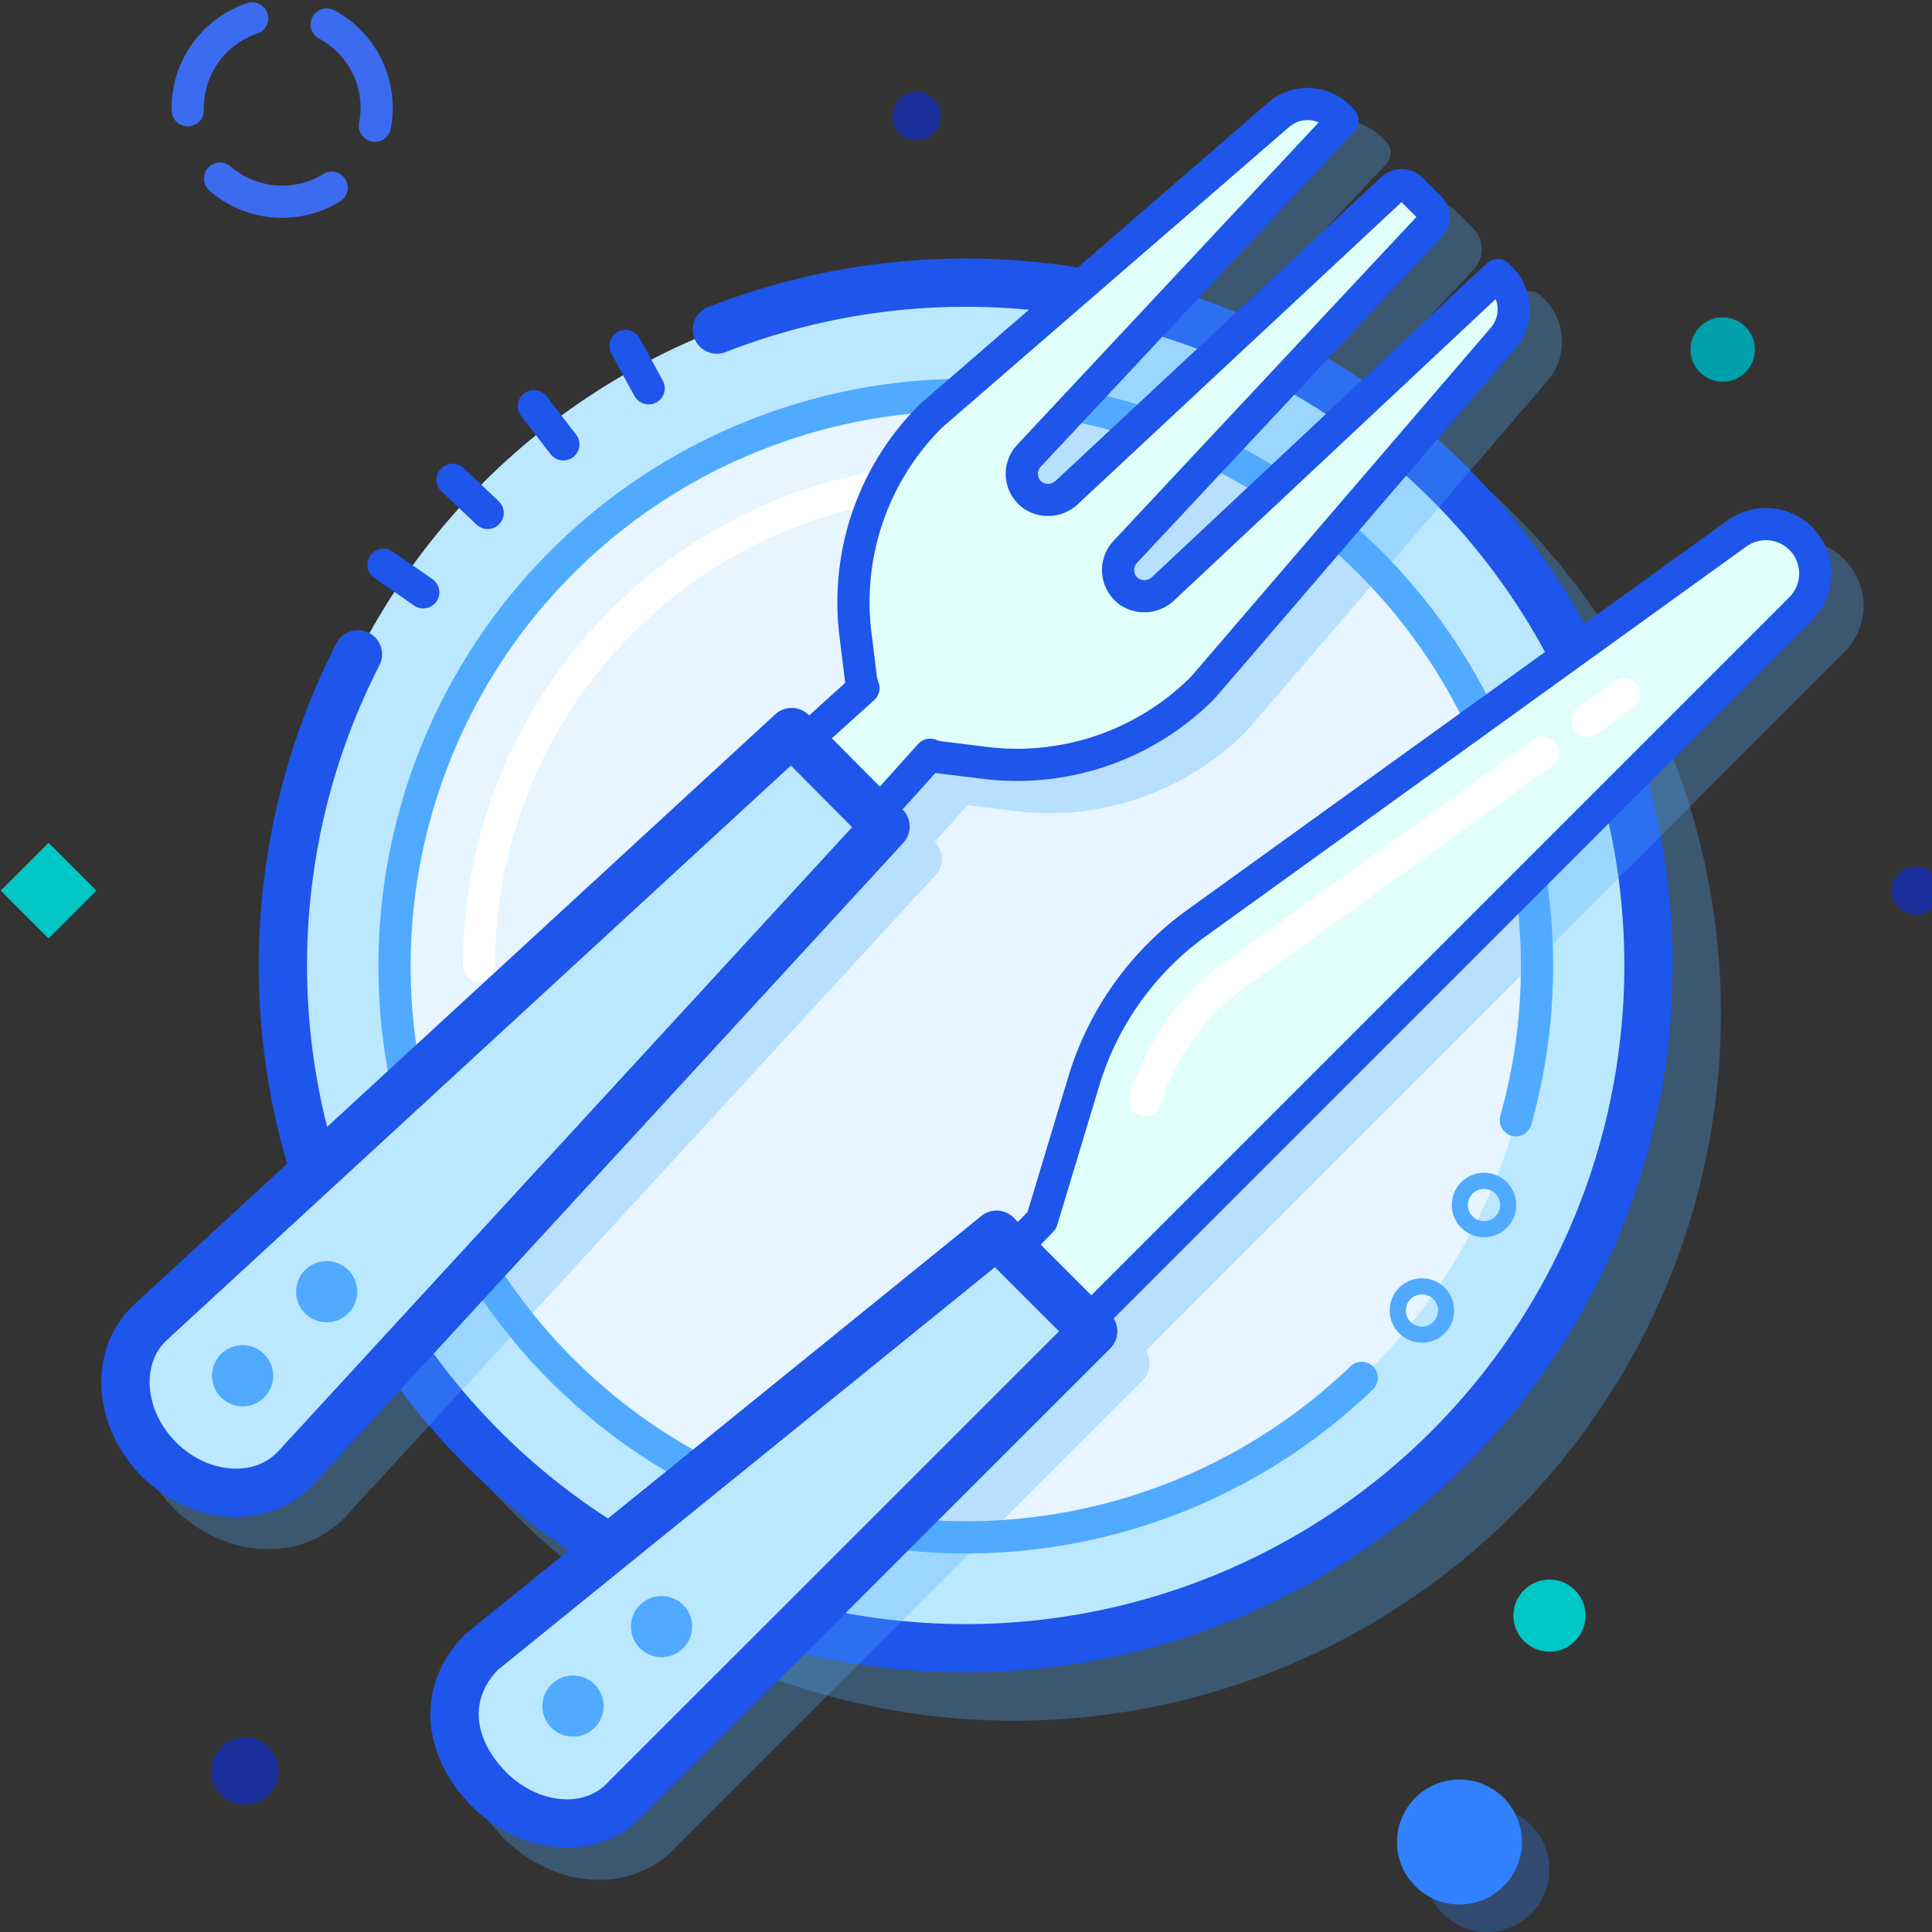 <svg xmlns="http://www.w3.org/2000/svg" viewBox="0 0 120 120"><rect x="0" y="0" width="120" height="120" fill="#333333" stroke="none"/><defs><style>.cls-1{isolation:isolate;}.cls-2,.cls-3{fill:#3181ff;}.cls-2,.cls-8{opacity:0.3;}.cls-4{fill:#00c6c6;}.cls-10,.cls-11,.cls-12,.cls-13,.cls-16,.cls-17,.cls-18,.cls-5{fill:none;stroke-linecap:round;}.cls-5{stroke:#3b6bee;}.cls-10,.cls-12,.cls-16,.cls-17,.cls-19,.cls-21,.cls-5{stroke-width:2px;}.cls-6{fill:#192d9b;stroke:#192d9b;}.cls-11,.cls-6{stroke-miterlimit:10;}.cls-7{fill:#00a0aa;}.cls-8{mix-blend-mode:multiply;}.cls-19,.cls-20,.cls-9{fill:#50aaff;}.cls-10,.cls-11,.cls-12,.cls-13,.cls-19,.cls-20{stroke:#50aaff;}.cls-10,.cls-13,.cls-16,.cls-18{stroke-miterlimit:2.61;}.cls-12,.cls-17,.cls-19,.cls-20,.cls-21,.cls-22{stroke-linejoin:round;}.cls-13,.cls-18,.cls-20,.cls-22{stroke-width:3px;}.cls-14,.cls-22{fill:#bbe8ff;}.cls-15{fill:#e6f5ff;}.cls-16{stroke:#fff;}.cls-17,.cls-18,.cls-21,.cls-22{stroke:#1e55eb;}.cls-21{fill:#e1fffa;}</style></defs><title>food</title><g class="cls-1"><g id="Food"><g id="sparkles"><circle class="cls-2" cx="92.36" cy="116.12" r="3.88"/><circle class="cls-3" cx="90.65" cy="114.41" r="3.88"/><rect class="cls-4" x="0.91" y="53.22" width="4.2" height="4.2" transform="translate(-38.23 18.33) rotate(-45)"/><path class="cls-5" d="M20.6,11.66a5.88,5.88,0,0,1-6.93-.57"/><path class="cls-5" d="M11.66,6.85a5.89,5.89,0,0,1,4-5.71"/><path class="cls-5" d="M20.29,1.52a5.88,5.88,0,0,1,3,6.29"/><circle class="cls-4" cx="96.24" cy="100.35" r="2.24"/><circle class="cls-6" cx="15.22" cy="110" r="1.59"/><circle class="cls-6" cx="56.93" cy="7.21" r="1"/><circle class="cls-6" cx="119" cy="55.32" r="1"/><circle class="cls-7" cx="107" cy="21.71" r="2"/></g><g id="plate"><g class="cls-8"><circle class="cls-9" cx="63" cy="63" r="42.43"/><circle class="cls-9" cx="63" cy="63" r="35.47"/><path class="cls-10" d="M87.58,88.58a35.48,35.48,0,1,1,9.57-16"/><path class="cls-11" d="M94.55,79.21a1.5,1.5,0,0,1,1.25-2.73,1.5,1.5,0,1,1-1.25,2.73Z"/><path class="cls-11" d="M90.37,85.56a1.5,1.5,0,0,1,1.81-2.39,1.5,1.5,0,1,1-1.81,2.39Z"/><path class="cls-10" d="M32.75,63A30.25,30.25,0,0,1,63,32.75"/><line class="cls-12" x1="26.82" y1="38.08" x2="29.29" y2="39.79"/><line class="cls-12" x1="31.11" y1="32.8" x2="33.29" y2="34.86"/><line class="cls-12" x1="36.16" y1="28.23" x2="37.99" y2="30.6"/><line class="cls-12" x1="41.85" y1="24.49" x2="43.29" y2="27.12"/><path class="cls-13" d="M47.53,23.47a42.41,42.41,0,1,1-22.3,20.17"/></g><circle class="cls-14" cx="60" cy="60" r="42.43"/><circle class="cls-15" cx="60" cy="60" r="35.47"/><path class="cls-10" d="M84.58,85.58a35.48,35.48,0,1,1,9.57-16"/><path class="cls-11" d="M91.55,76.21a1.5,1.5,0,0,1,1.25-2.73,1.5,1.5,0,1,1-1.25,2.73Z"/><path class="cls-11" d="M87.37,82.56a1.5,1.5,0,0,1,1.81-2.39,1.5,1.5,0,1,1-1.81,2.39Z"/><path class="cls-16" d="M29.75,60A30.25,30.25,0,0,1,60,29.75"/><line class="cls-17" x1="23.82" y1="35.08" x2="26.29" y2="36.79"/><line class="cls-17" x1="28.11" y1="29.8" x2="30.29" y2="31.86"/><line class="cls-17" x1="33.16" y1="25.23" x2="34.99" y2="27.6"/><line class="cls-17" x1="38.85" y1="21.49" x2="40.29" y2="24.12"/><path class="cls-18" d="M44.53,20.47a42.41,42.41,0,1,1-22.3,20.17"/><g class="cls-8"><path class="cls-19" d="M63.32,49.4a16.27,16.27,0,0,0,13.32-4.62l.2-.22L95.36,23a2.73,2.73,0,0,0-.14-3.71l-.2-.2L74.27,38.54a1.7,1.7,0,0,1-2.13.21,1.65,1.65,0,0,1-.25-2.47l18.9-20.21a.85.85,0,0,0,0-1.19l-1.14-1.14a.86.86,0,0,0-1.19,0L68.29,32.56a1.7,1.7,0,0,1-2.13.21,1.64,1.64,0,0,1-.25-2.46L85.38,9.49l-.23-.23a2.74,2.74,0,0,0-3.72-.14L60,27.68l-.21.19A16.29,16.29,0,0,0,55.11,41.2l.36,2.93a3,3,0,0,0,.16.61L12,84.11c-2.14,1.94-1.93,5.56.46,8s6,2.6,8,.46L59.77,48.88a2.57,2.57,0,0,0,.62.16Z"/><path class="cls-20" d="M11.87,92.64h0c-2.56-2.57-2.79-6.45-.49-8.54L51.17,47.47,57,53.34,20.41,93.13C18.32,95.43,14.44,95.21,11.87,92.64Z"/><path class="cls-19" d="M113.85,35.45a3.07,3.07,0,0,0-4-.29L76.31,59.34a18.82,18.82,0,0,0-7,9.84l-2.6,8.62L33.35,112.21a5.74,5.74,0,0,0,8.1,0L71.27,82.38,113.85,39.8A3.08,3.08,0,0,0,113.85,35.45Z"/><path class="cls-20" d="M32.4,113.16h0c-2.57-2.57-3-6-.5-8.54l32-25.93,6,6L40.93,113.65C38.84,116,35,115.73,32.4,113.16Z"/><line class="cls-10" x1="100.59" y1="46.77" x2="102.88" y2="45.12"/><path class="cls-10" d="M73.12,70.33a15,15,0,0,1,5.53-7.75L97.83,48.76"/><circle class="cls-9" cx="17.07" cy="87.45" r="1.9"/><circle class="cls-9" cx="22.29" cy="82.23" r="1.9"/><circle class="cls-9" cx="37.59" cy="107.97" r="1.9"/><circle class="cls-9" cx="43.09" cy="103.03" r="1.9"/></g><path class="cls-21" d="M61.32,47.4a16.27,16.27,0,0,0,13.32-4.62l.2-.22L93.36,21a2.73,2.73,0,0,0-.14-3.71l-.2-.2L72.27,36.54a1.7,1.7,0,0,1-2.13.21,1.65,1.65,0,0,1-.25-2.47l18.9-20.21a.85.85,0,0,0,0-1.19l-1.14-1.14a.86.86,0,0,0-1.19,0L66.29,30.56a1.7,1.7,0,0,1-2.13.21,1.64,1.64,0,0,1-.25-2.46L83.38,7.49l-.23-.23a2.74,2.74,0,0,0-3.72-.14L58,25.68l-.21.19A16.29,16.29,0,0,0,53.11,39.2l.36,2.93a3,3,0,0,0,.16.61L10,82.11c-2.14,1.94-1.93,5.56.46,8s6,2.6,8,.46L57.77,46.88a2.57,2.57,0,0,0,.62.16Z"/><path class="cls-22" d="M9.87,90.64h0c-2.56-2.57-2.79-6.45-.49-8.54L49.17,45.47,55,51.34,18.41,91.13C16.32,93.43,12.44,93.21,9.87,90.64Z"/><path class="cls-21" d="M111.85,33.45a3.07,3.07,0,0,0-4-.29L74.31,57.34a18.82,18.82,0,0,0-7,9.84l-2.6,8.62L31.35,110.21a5.74,5.74,0,0,0,8.1,0L69.27,80.38,111.85,37.8A3.08,3.08,0,0,0,111.85,33.45Z"/><path class="cls-22" d="M30.4,111.16h0c-2.57-2.57-3-6-.5-8.54l32-25.93,6,6L38.93,111.65C36.84,114,33,113.73,30.4,111.16Z"/><line class="cls-16" x1="98.59" y1="44.77" x2="100.88" y2="43.12"/><path class="cls-16" d="M71.12,68.33a15,15,0,0,1,5.53-7.75L95.83,46.76"/><circle class="cls-9" cx="15.07" cy="85.45" r="1.9"/><circle class="cls-9" cx="20.29" cy="80.23" r="1.9"/><circle class="cls-9" cx="35.59" cy="105.97" r="1.9"/><circle class="cls-9" cx="41.09" cy="101.03" r="1.9"/></g></g></g></svg>